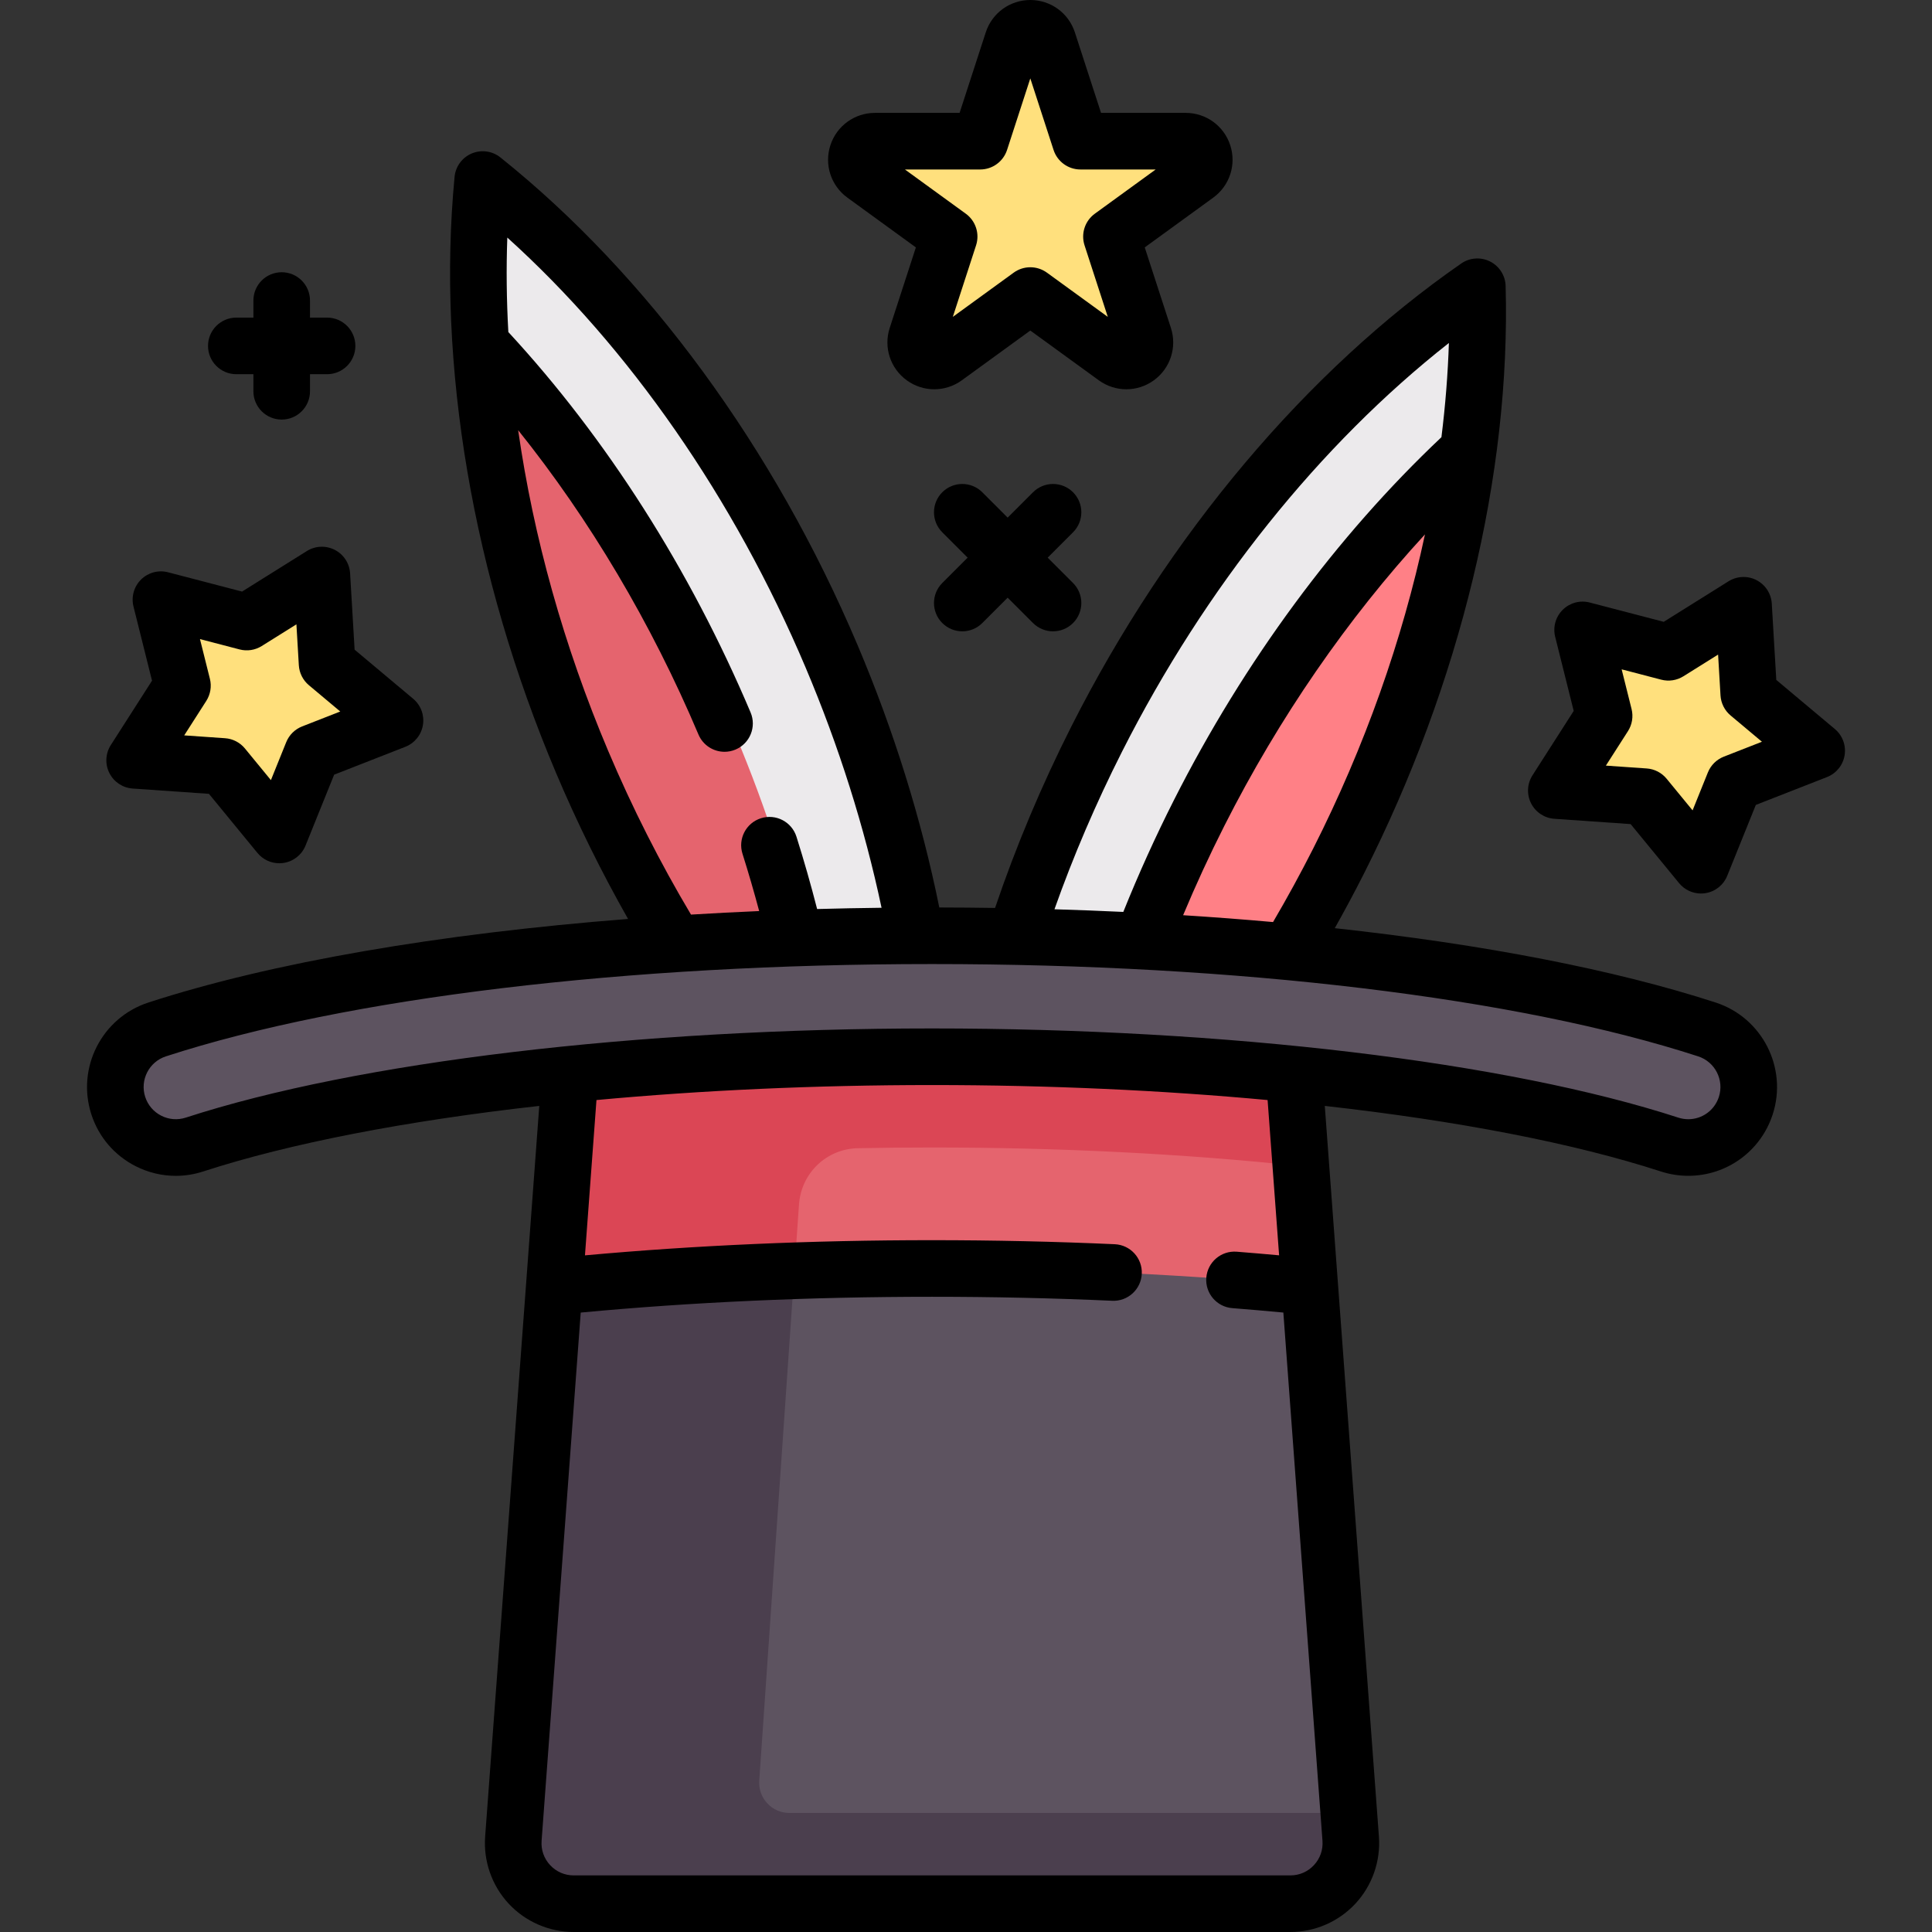 <svg id="Capa_1" enable-background="new 0 0 512 512" height="512" viewBox="0 0 512 512" width="512" xmlns="http://www.w3.org/2000/svg"><rect x="0" y="0" width="512" height="512" fill="#333333" stroke="none"/><path d="m225.725 178.852c-21.015-48.443-50.865-89.433-85.548-120.944-5.436-4.939-14.197-1.139-14.304 6.205-.687 46.855 8.85 96.656 29.866 145.1s50.865 89.433 85.548 120.944c5.436 4.939 14.197 1.139 14.304-6.206.686-46.854-8.851-96.656-29.866-145.099z" fill="#eceaec"/><path d="m155.738 209.213c17.07 39.35 40.034 73.674 66.617 102.102-2.369-39.482-11.745-80.438-29.126-120.502-17.081-39.373-40.065-73.704-66.675-102.132 2.388 39.491 11.802 80.464 29.184 120.532z" fill="#e5646e"/><path d="m292.82 191.684c22.554-44.554 53.029-81.577 87.536-109.38 5.409-4.358 13.466-.279 13.156 6.66-1.977 44.27-13.771 90.75-36.325 135.304s-53.029 81.577-87.536 109.38c-5.409 4.358-13.466.279-13.156-6.66 1.978-44.27 13.772-90.75 36.325-135.304z" fill="#eceaec"/><path d="m317.889 210.385c-18.05 35.659-28.542 72.821-32.258 109.336 27.908-25.831 52.563-57.931 71.558-95.453 17.987-35.536 29.021-72.281 33.798-108.168-28.923 25.225-54.156 56.866-73.098 94.285z" fill="#ff8086"/><path d="m343.194 272.032h-192.387l-14.851 215.332c-.639 9.267 6.706 17.135 15.994 17.135h190.1c9.289 0 16.633-7.869 15.994-17.135z" fill="#5d5360"/><path d="m209.206 480.452c-2.247 0-4.328-.904-5.86-2.547-1.532-1.642-2.292-3.78-2.136-6.02l13.136-190.468.633-9.187-9.187.639-55.308 3.849-14.527 210.647c-.64 9.267 6.705 17.136 15.994 17.136h190.099c9.289 0 16.634-7.869 15.994-17.136l-.476-6.913z" fill="#4b3f4e"/><g fill="#ffe07d"><path d="m277.719 10.897 8.616 26.519h27.883c4.763 0 6.743 6.095 2.89 8.895l-22.557 16.389 8.616 26.519c1.472 4.53-3.713 8.297-7.566 5.497l-22.558-16.389-22.558 16.389c-3.853 2.8-9.038-.967-7.566-5.497l8.616-26.519-22.558-16.389c-3.853-2.8-1.873-8.895 2.89-8.895h27.883l8.616-26.519c1.473-4.529 7.881-4.529 9.353 0z"/><path d="m42.653 158.917 22.728 5.931 19.913-12.457 1.384 23.448 18.001 15.089-21.873 8.562-8.788 21.783-14.902-18.157-23.433-1.627 12.664-19.783z"/><path d="m419.411 166.934 22.728 5.93 19.913-12.457 1.384 23.448 18.001 15.089-21.873 8.562-8.788 21.783-14.902-18.157-23.433-1.627 12.664-19.783z"/></g><path d="m447.407 304.105c-1.644 0-3.311-.258-4.959-.791-44.825-14.568-117.89-23.266-195.448-23.266s-150.623 8.697-195.448 23.266c-8.415 2.74-17.465-1.871-20.201-10.294-2.74-8.423 1.871-17.465 10.29-20.205 48.563-15.782 123.413-24.831 205.359-24.831s156.796 9.049 205.359 24.831c8.419 2.74 13.03 11.781 10.29 20.205-2.2 6.771-8.486 11.085-15.242 11.085z" fill="#5d5360"/><path d="m247 280.048c-33.875 0-66.891 1.661-97.074 4.743l-3.872 56.141c31.87-3.097 65.773-4.772 100.945-4.772s69.075 1.675 100.945 4.772l-3.872-56.141c-30.18-3.082-63.197-4.743-97.072-4.743z" fill="#e5646e"/><path d="m344.074 284.792c-30.183-3.083-63.199-4.743-97.074-4.743s-66.891 1.661-97.074 4.743l-3.871 56.141c20.68-2.009 42.285-3.349 64.468-4.092l1.214-17.606c.576-8.36 7.297-14.787 15.634-14.948 6.496-.126 13.045-.19 19.629-.19 33.793 0 66.546 1.648 97.352 4.899l1.401.148z" fill="#db4655"/><path d="m454.677 265.682c-26.848-8.725-61.55-15.417-100.944-19.706 2.656-4.732 5.234-9.535 7.683-14.376 25.603-50.603 38.953-105.937 37.591-155.809-.075-2.753-1.653-5.244-4.111-6.488-2.458-1.243-5.399-1.039-7.662.531-40.987 28.446-77.66 71.98-103.263 122.583-7.938 15.688-14.742 31.893-20.268 48.197-4.897-.074-9.825-.114-14.779-.123-4.739-23.368-12.001-46.716-21.619-69.444-22.102-52.227-55.729-98.155-94.686-129.323-2.151-1.721-5.073-2.124-7.608-1.051-2.537 1.074-4.281 3.451-4.543 6.193-4.75 49.666 4.806 105.78 26.907 158.005 5.635 13.315 12.039 26.274 19.069 38.661-50.207 3.929-94.468 11.538-127.124 22.15-12.339 4.016-19.113 17.32-15.102 29.654 1.942 5.979 6.097 10.844 11.699 13.699 3.359 1.711 6.995 2.577 10.656 2.577 2.447 0 4.905-.387 7.297-1.166 23.102-7.508 53.912-13.428 89.045-17.368l-14.345 193.65c-.481 6.503 1.787 12.974 6.225 17.752s10.722 7.52 17.243 7.52h189.924c6.521 0 12.806-2.74 17.243-7.519s6.706-11.249 6.225-17.752l-14.345-193.65c35.135 3.94 65.949 9.861 89.058 17.372 2.37.765 4.814 1.153 7.265 1.153 10.222 0 19.213-6.537 22.373-16.264 4.013-12.337-2.761-25.641-15.104-29.658zm-106.646-40.854c-3.348 6.617-6.933 13.168-10.659 19.526-7.795-.696-15.745-1.301-23.832-1.813 3.339-7.985 6.999-15.929 10.932-23.701 14.467-28.594 32.629-54.914 53.159-77.219-5.969 27.971-15.968 56.264-29.6 83.207zm-50.676-25.64c21.995-43.471 52.42-81.416 86.616-108.293-.264 8.212-.927 16.55-1.976 24.966-27.814 26.238-52.31 59.448-70.909 96.207-4.9 9.686-9.397 19.63-13.398 29.601-6.021-.285-12.104-.52-18.244-.702 5.008-14.129 11.017-28.153 17.911-41.779zm-136.166-.162c-11.768-27.807-19.819-56.715-23.871-85.027 18.965 23.649 35.294 51.143 47.783 80.655 1.211 2.861 3.988 4.579 6.911 4.579.975 0 1.965-.191 2.919-.595 3.814-1.614 5.599-6.016 3.984-9.83-16.056-37.94-38.236-72.739-64.2-100.808-.474-8.468-.568-16.831-.273-25.043 32.289 29.141 60.063 69.067 79.049 113.934 8.829 20.864 15.587 42.258 20.131 63.677-5.732.069-11.429.178-17.076.335-1.641-6.396-3.471-12.829-5.476-19.17-1.249-3.95-5.461-6.138-9.413-4.889-3.949 1.249-6.138 5.463-4.889 9.413 1.589 5.025 3.066 10.111 4.421 15.186-6.091.259-12.111.575-18.067.935-8.187-13.74-15.567-28.308-21.933-43.352zm177.788 133.648c-3.72-.338-7.468-.665-11.231-.959-4.124-.326-7.74 2.761-8.063 6.891s2.761 7.74 6.891 8.063c4.541.356 9.069.754 13.528 1.172l10.37 139.996c.177 2.393-.625 4.678-2.257 6.437-1.633 1.758-3.853 2.726-6.252 2.726h-189.925c-2.399 0-4.619-.968-6.252-2.726-1.632-1.758-2.434-4.044-2.257-6.437l10.37-139.991c29.465-2.77 60.763-4.185 93.101-4.185 16.094 0 32.162.355 47.756 1.057 4.125.193 7.643-3.018 7.83-7.155.186-4.138-3.018-7.643-7.156-7.83-15.818-.711-32.113-1.072-48.43-1.072-31.885 0-62.786 1.364-91.978 4.023l3.049-41.158c27.879-2.589 58.028-3.977 88.929-3.977 30.9 0 61.049 1.388 88.929 3.977zm116.539-41.971c-1.147 3.53-4.405 5.902-8.108 5.902-.883 0-1.776-.144-2.641-.423-45.532-14.799-119.463-23.634-197.767-23.634s-152.235 8.834-197.77 23.634c-2.164.703-4.473.522-6.503-.512-2.031-1.035-3.538-2.799-4.243-4.97-1.455-4.473 1.003-9.297 5.476-10.752 47.841-15.548 121.846-24.464 203.04-24.464s155.2 8.917 203.037 24.463c4.477 1.456 6.935 6.281 5.479 10.756z"/><path d="m224.569 52.378 18.149 13.187-6.932 21.336c-1.667 5.132.145 10.711 4.51 13.883 4.366 3.171 10.232 3.171 14.597 0l18.15-13.187 18.15 13.187c2.183 1.585 4.74 2.378 7.298 2.378s5.116-.793 7.299-2.379c4.365-3.172 6.178-8.751 4.51-13.882l-6.932-21.336 18.149-13.187c4.366-3.171 6.179-8.75 4.512-13.882s-6.414-8.581-11.81-8.581h-22.434l-6.933-21.335c-1.667-5.132-6.413-8.58-11.809-8.58s-10.142 3.448-11.809 8.58l-6.933 21.336h-22.434c-5.396 0-10.142 3.448-11.81 8.581-1.667 5.131.146 10.71 4.512 13.881zm35.181-7.462c3.249 0 6.129-2.092 7.133-5.182l6.16-18.958 6.16 18.958c1.004 3.09 3.884 5.182 7.133 5.182h19.933l-16.126 11.717c-2.629 1.91-3.729 5.295-2.725 8.385l6.16 18.958-16.127-11.717c-1.314-.955-2.861-1.432-4.408-1.432s-3.094.478-4.408 1.433l-16.126 11.716 6.16-18.958c1.004-3.09-.096-6.475-2.725-8.385l-16.126-11.717z"/><path d="m35.164 208.971 20.207 1.403 12.85 15.657c1.437 1.75 3.571 2.742 5.796 2.742.377 0 .757-.028 1.136-.086 2.618-.4 4.83-2.152 5.82-4.607l7.578-18.784 18.862-7.383c2.466-.965 4.24-3.159 4.668-5.772s-.554-5.259-2.583-6.959l-15.523-13.012-1.193-20.22c-.156-2.643-1.694-5.008-4.047-6.223s-5.172-1.098-7.417.306l-17.172 10.742-19.599-5.113c-2.564-.67-5.287.063-7.169 1.926-1.882 1.862-2.643 4.58-2 7.149l4.91 19.65-10.919 17.059c-1.428 2.23-1.574 5.048-.384 7.414s3.537 3.927 6.179 4.111zm20.459-29.083-2.629-10.521 10.493 2.738c1.999.523 4.122.196 5.871-.898l9.194-5.751.639 10.826c.122 2.061 1.087 3.98 2.669 5.306l8.311 6.967-10.098 3.953c-1.922.752-3.45 2.264-4.222 4.178l-4.058 10.057-6.879-8.382c-1.31-1.596-3.219-2.581-5.278-2.724l-10.818-.751 5.847-9.133c1.112-1.742 1.459-3.862.958-5.865z"/><path d="m486.255 193.197-15.522-13.012-1.193-20.22c-.156-2.643-1.694-5.008-4.047-6.223s-5.172-1.098-7.417.306l-17.172 10.742-19.599-5.113c-2.564-.67-5.287.063-7.169 1.926-1.882 1.862-2.642 4.58-2 7.148l4.91 19.651-10.92 17.059c-1.428 2.23-1.574 5.048-.384 7.414s3.539 3.928 6.181 4.112l20.207 1.403 12.85 15.657c1.437 1.75 3.571 2.742 5.796 2.742.377 0 .757-.028 1.136-.086 2.618-.4 4.83-2.152 5.82-4.607l7.578-18.784 18.862-7.383c2.466-.965 4.24-3.159 4.667-5.772.427-2.614-.555-5.26-2.584-6.96zm-29.425 7.325c-1.922.752-3.449 2.264-4.221 4.178l-4.058 10.057-6.88-8.383c-1.31-1.595-3.219-2.581-5.278-2.724l-10.818-.751 5.847-9.133c1.113-1.738 1.46-3.859.959-5.861l-2.629-10.521 10.493 2.738c1.998.523 4.122.196 5.871-.898l9.194-5.751.639 10.826c.122 2.061 1.087 3.98 2.669 5.306l8.311 6.967z"/><path d="m284.368 130.455c-2.929-2.929-7.678-2.929-10.606 0l-6.721 6.721-6.721-6.721c-2.929-2.929-7.678-2.929-10.606 0-2.929 2.929-2.929 7.678 0 10.606l6.721 6.721-6.721 6.721c-2.929 2.929-2.929 7.678 0 10.606 1.464 1.464 3.384 2.197 5.303 2.197s3.839-.732 5.303-2.197l6.721-6.721 6.721 6.721c1.464 1.464 3.384 2.197 5.303 2.197s3.839-.732 5.303-2.197c2.929-2.929 2.929-7.678 0-10.606l-6.721-6.721 6.721-6.721c2.929-2.928 2.929-7.677 0-10.606z"/><path d="m62.629 99.169h4.524v4.524c0 4.142 3.358 7.5 7.5 7.5s7.5-3.358 7.5-7.5v-4.524h4.524c4.142 0 7.5-3.358 7.5-7.5s-3.358-7.5-7.5-7.5h-4.524v-4.524c0-4.142-3.358-7.5-7.5-7.5s-7.5 3.358-7.5 7.5v4.524h-4.524c-4.142 0-7.5 3.358-7.5 7.5s3.358 7.5 7.5 7.5z"/></svg>